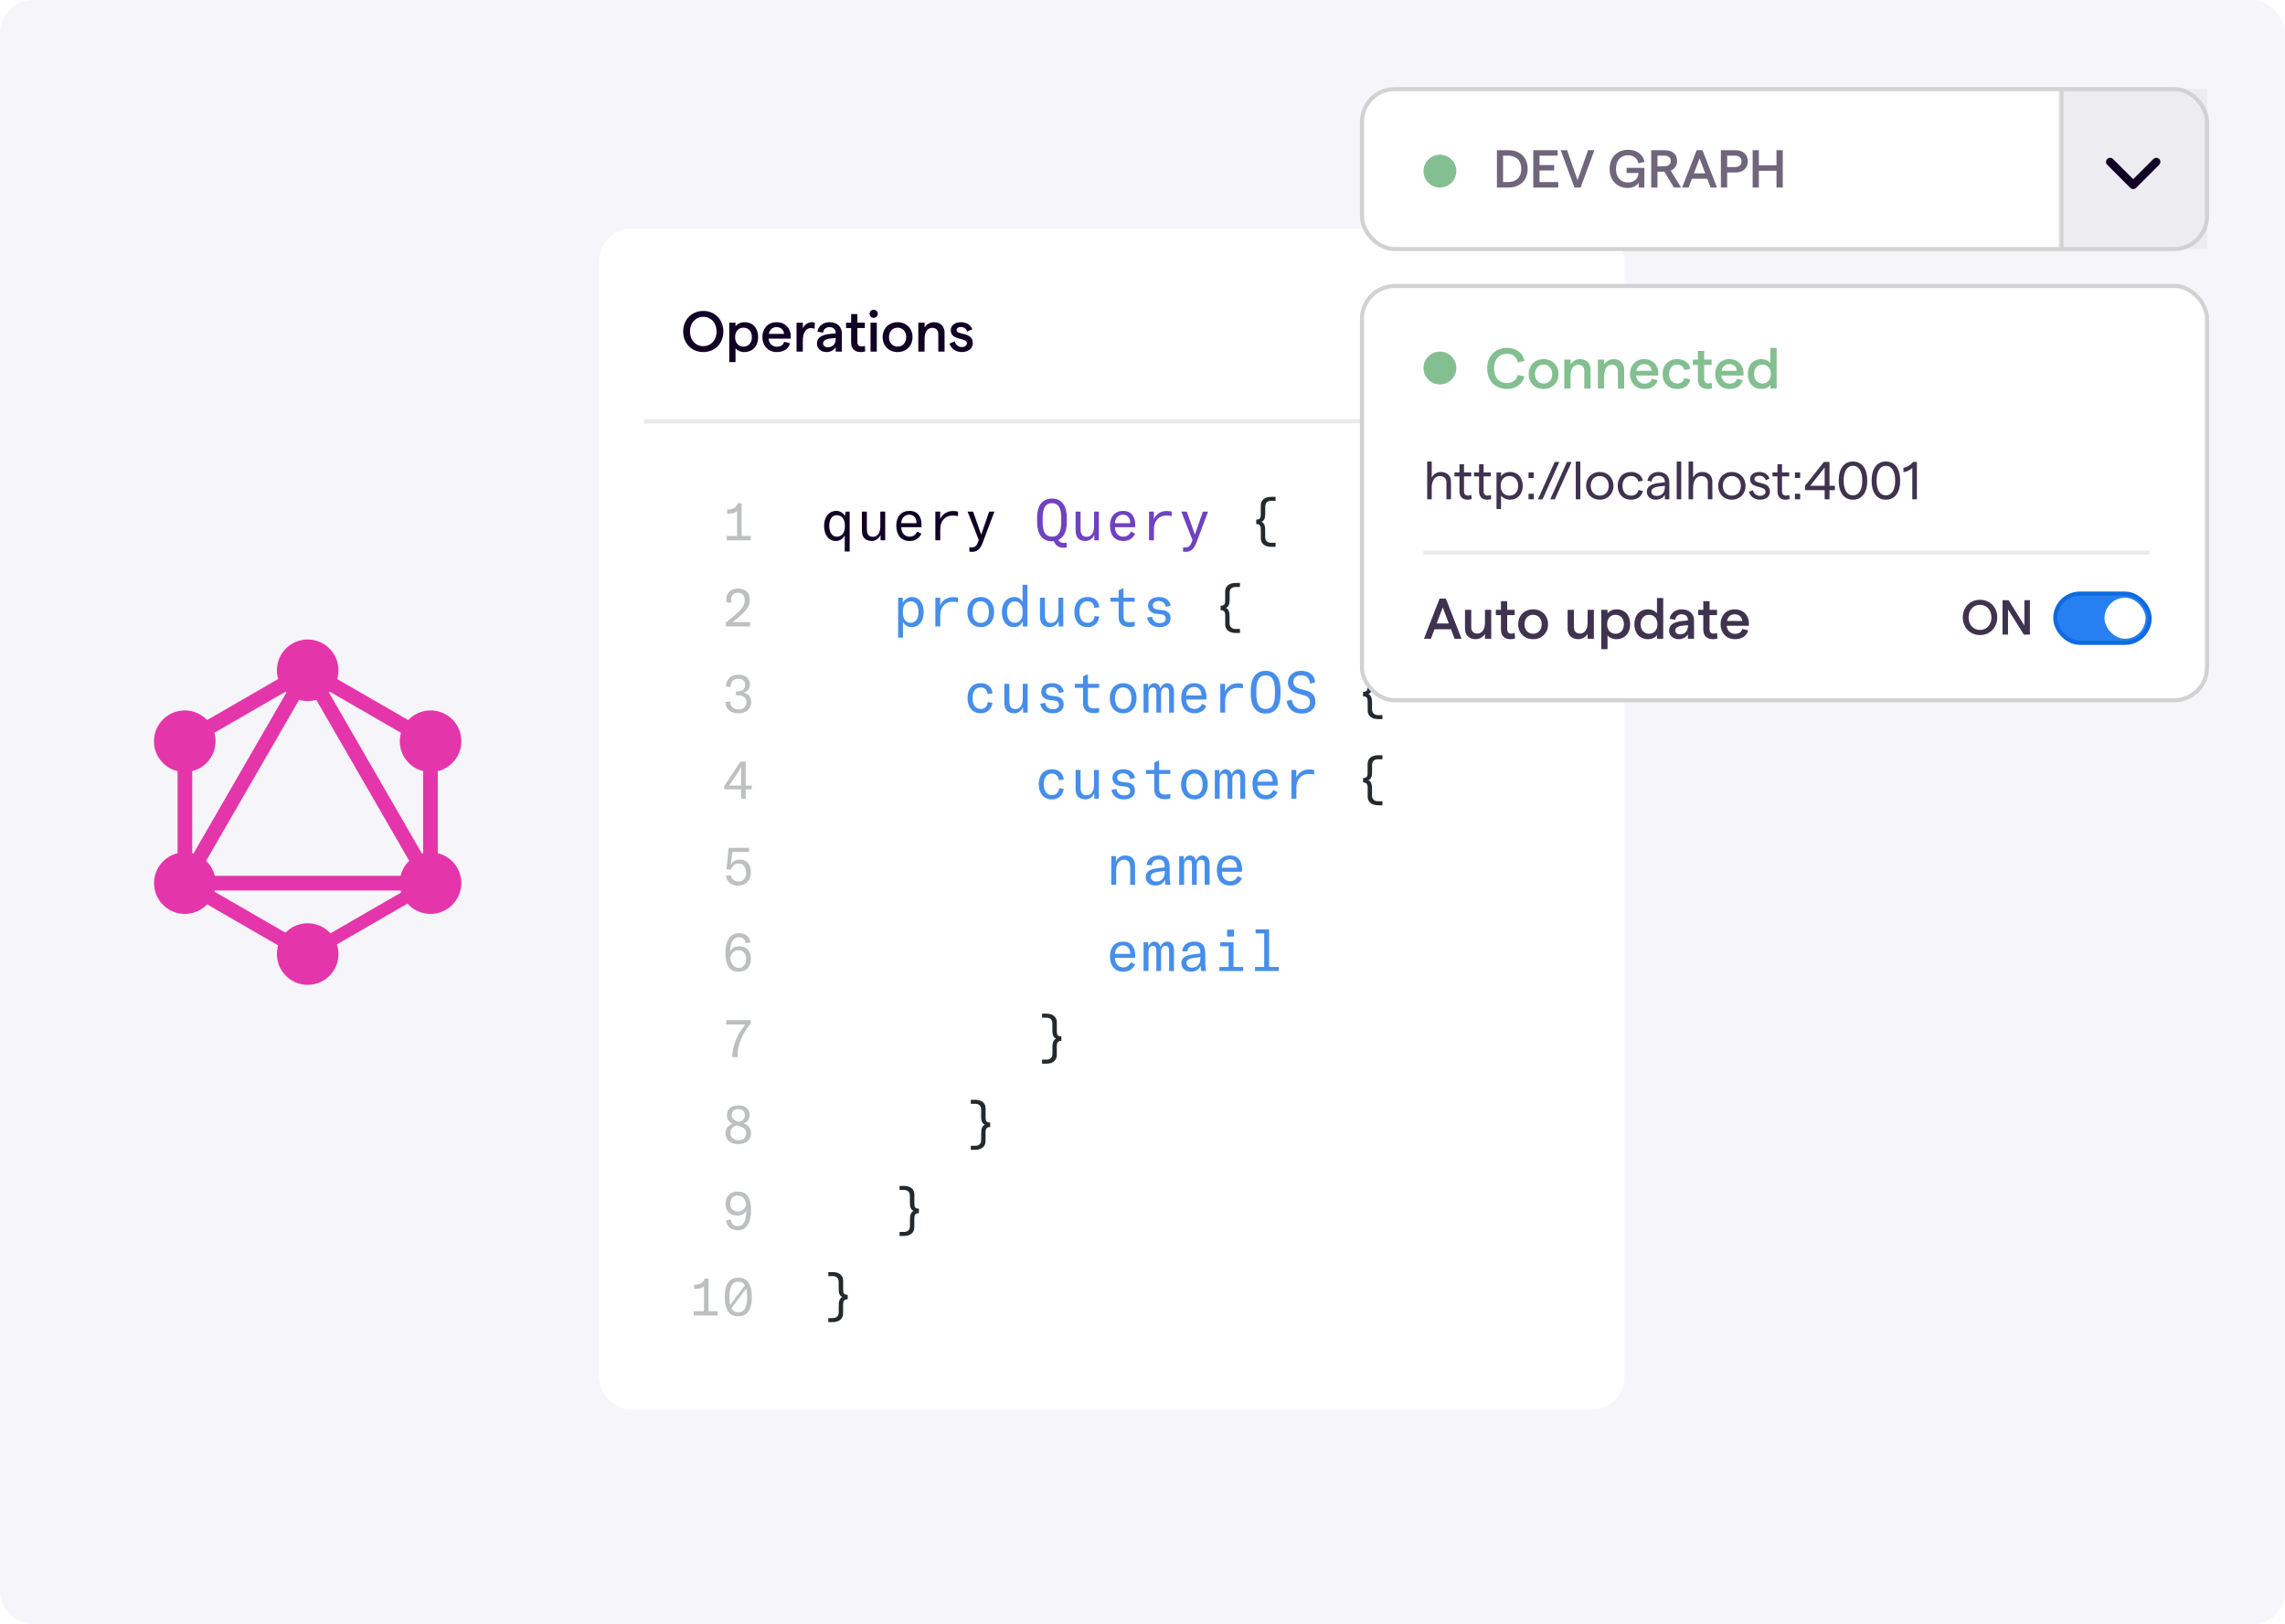 <svg width="557" height="396" viewBox="0 0 557 396" fill="none" xmlns="http://www.w3.org/2000/svg">
<rect width="557" height="396" rx="8" fill="#F6F5F9"/>
<g filter="url(#filter0_dd_638_195)">
<rect x="146" y="54" width="250" height="288" rx="8" fill="white"/>
<rect width="192" height="230" transform="translate(157 104)" fill="white"/>
<path d="M180.774 128.947V120.965H179.851C179.604 121.771 178.98 122.447 177.641 122.447H177.264V123.5H177.706C178.772 123.5 179.357 123.201 179.669 122.824V128.947H177.147V130H182.997V128.947H180.774ZM176.939 151H182.867V149.947H178.512C179.396 149.336 180.033 148.816 180.735 148.166C182.126 146.879 182.763 145.774 182.763 144.5C182.763 142.745 181.71 141.77 179.955 141.77C178.135 141.77 177.043 142.797 177.043 144.396C177.043 144.63 177.069 144.864 177.134 145.124L178.304 145.241C178.239 144.916 178.2 144.643 178.2 144.409C178.2 143.421 178.837 142.784 179.89 142.784C180.93 142.784 181.541 143.408 181.541 144.513C181.541 145.592 181.151 146.346 180.007 147.451C178.85 148.556 177.68 149.492 176.939 150.038V151ZM179.968 172.195C181.892 172.195 183.114 171.077 183.114 169.439C183.114 168.217 182.425 167.385 181.242 167.177C182.178 166.93 182.802 166.137 182.802 165.24C182.802 163.745 181.788 162.77 180.033 162.77C178.187 162.77 176.978 163.862 176.978 165.604L178.07 165.838C178.07 164.525 178.772 163.745 179.968 163.745C181.06 163.745 181.632 164.317 181.632 165.24C181.632 166.124 181.099 166.826 179.929 166.826H179.409V167.788H179.968C181.268 167.788 181.944 168.477 181.944 169.439C181.944 170.57 181.229 171.22 180.007 171.22C178.72 171.22 178.005 170.427 177.953 169.283L176.809 169.426C176.861 171.038 178.031 172.195 179.968 172.195ZM180.657 193H181.762V190.712H183.244V189.802H181.762V183.965H180.501L176.549 189.919V190.712H180.657V193ZM177.693 189.802C177.927 189.555 178.031 189.373 178.304 188.957L179.994 186.422C180.384 185.824 180.514 185.59 180.67 185.174H180.683C180.657 185.837 180.657 186.071 180.657 186.487V189.802H177.693ZM179.916 214.195C181.827 214.195 183.049 212.895 183.049 210.997C183.049 209.047 182.009 207.838 180.293 207.838C179.318 207.838 178.59 208.254 178.161 209.047L178.499 205.979H182.607V204.965H177.615L177.082 210.204L178.2 210.321C178.447 209.372 179.045 208.813 180.007 208.813C181.255 208.813 181.879 209.71 181.879 211.062C181.879 212.388 181.177 213.194 179.981 213.194C178.928 213.194 178.33 212.544 178.148 211.647L176.939 211.79C177.173 213.259 178.317 214.195 179.916 214.195ZM180.254 228.968C179.227 228.968 178.382 229.449 177.966 230.268C178.018 227.967 178.746 226.745 180.176 226.745C181.034 226.745 181.567 227.226 181.775 228.266L182.945 228.006C182.672 226.55 181.684 225.77 180.189 225.77C178.018 225.77 176.822 227.538 176.822 230.684C176.822 233.635 177.914 235.195 180.072 235.195C181.84 235.195 183.049 233.934 183.049 232.049C183.049 230.19 181.957 228.968 180.254 228.968ZM180.085 234.22C178.915 234.22 178.148 233.258 178.005 231.776C178.317 230.58 179.045 229.943 180.033 229.943C181.177 229.943 181.879 230.775 181.879 232.062C181.879 233.375 181.177 234.22 180.085 234.22ZM178.512 256H179.799V255.779C179.799 253.101 180.852 250.267 182.997 247.875V246.965H177.017V248.044H181.671C179.669 250.54 178.512 253.179 178.512 255.87V256ZM181.281 272.138C182.23 271.813 182.737 271.098 182.737 270.071C182.737 268.667 181.658 267.77 179.981 267.77C178.317 267.77 177.199 268.706 177.199 270.097C177.199 271.124 177.628 271.787 178.616 272.255C177.459 272.619 176.861 273.425 176.861 274.66C176.861 276.194 178.109 277.195 180.007 277.195C181.866 277.195 183.075 276.155 183.075 274.582C183.075 273.373 182.542 272.632 181.281 272.138ZM179.942 268.654C180.969 268.654 181.567 269.2 181.567 270.123C181.567 270.942 181.216 271.397 180.215 271.8L179.773 271.67C178.785 271.345 178.369 270.877 178.369 270.097C178.369 269.2 178.967 268.654 179.942 268.654ZM180.007 276.259C178.824 276.259 178.044 275.557 178.044 274.491C178.044 273.568 178.473 273.022 179.604 272.619L180.436 272.879C181.463 273.23 181.905 273.75 181.905 274.582C181.905 275.635 181.203 276.259 180.007 276.259ZM179.812 288.77C178.005 288.77 176.835 290.031 176.835 291.734C176.835 293.632 178.083 294.633 179.734 294.633C180.683 294.633 181.463 294.256 181.918 293.476C181.892 295.738 181.346 297.22 179.89 297.22C178.772 297.22 178.291 296.557 178.109 295.569L176.939 295.829C177.225 297.35 178.226 298.195 179.877 298.195C182.191 298.195 183.088 296.063 183.088 293.307C183.088 290.33 182.035 288.77 179.812 288.77ZM179.851 293.658C178.772 293.658 178.005 292.93 178.005 291.721C178.005 290.538 178.72 289.745 179.799 289.745C181.268 289.745 181.762 290.876 181.892 291.955C181.684 292.93 180.826 293.658 179.851 293.658ZM172.713 317.947V309.965H171.79C171.543 310.771 170.919 311.447 169.58 311.447H169.203V312.5H169.645C170.711 312.5 171.296 312.201 171.608 311.824V317.947H169.086V319H174.936V317.947H172.713ZM179.968 309.77C177.914 309.77 176.679 311.148 176.666 314.489C176.679 317.817 177.914 319.195 179.968 319.195C182.022 319.195 183.257 317.817 183.27 314.489C183.257 311.148 182.022 309.77 179.968 309.77ZM179.968 310.745C180.644 310.745 181.203 310.979 181.58 311.629L178.005 316.4C177.875 315.893 177.81 315.256 177.81 314.489C177.823 311.616 178.681 310.745 179.968 310.745ZM179.968 318.22C179.253 318.22 178.668 317.947 178.291 317.219L181.905 312.422C182.048 312.955 182.126 313.631 182.126 314.489C182.113 317.323 181.255 318.22 179.968 318.22Z" fill="#24292E" fill-opacity="0.3"/>
<path d="M206.174 123L205.936 124.036C205.6 123.392 204.788 122.832 203.906 122.832C202.044 122.832 200.882 124.358 200.882 126.486C200.882 128.67 201.988 130.168 203.738 130.168C204.718 130.168 205.544 129.608 205.922 128.796V132.73H207.112V123H206.174ZM205.95 126.304V126.696C205.95 128.166 205.208 129.118 203.948 129.118C202.87 129.118 202.142 128.082 202.142 126.486C202.142 124.932 202.814 123.882 203.99 123.882C205.166 123.882 205.95 124.82 205.95 126.304ZM214.66 128.67V130H215.78V123H214.59V126.654C214.59 127.676 214.24 129.146 212.77 129.146C212.042 129.146 211.314 128.81 211.314 127.284V123H210.096V127.326C210.096 128.46 210.292 129.118 210.74 129.552C211.23 130.014 211.888 130.168 212.532 130.168C213.568 130.168 214.394 129.37 214.66 128.67ZM224.643 126.276C224.643 124.372 223.817 122.832 221.675 122.832C219.715 122.832 218.483 124.218 218.483 126.36C218.483 128.656 219.561 130.168 221.759 130.168C223.075 130.168 224.027 129.566 224.615 128.404L223.607 127.872C223.257 128.544 222.683 129.118 221.759 129.118C220.457 129.118 219.701 128.124 219.701 126.808H224.615C224.629 126.626 224.643 126.444 224.643 126.276ZM223.411 125.828H219.701C219.701 124.806 220.345 123.756 221.619 123.756C222.879 123.756 223.439 124.708 223.411 125.828ZM229.181 124.82V123H228.005V130H229.195V127.396C229.195 125.114 230.539 123.966 232.219 123.966C232.723 123.966 233.241 124.036 233.521 124.106V123C233.227 122.916 232.765 122.86 232.261 122.86C230.805 122.86 229.657 123.714 229.181 124.82ZM237.205 123H235.861L238.591 129.916L238.409 130.434C238.087 131.358 237.653 131.736 236.799 131.736C236.645 131.736 236.477 131.722 236.295 131.708V132.758C236.519 132.8 236.729 132.814 236.939 132.814C238.115 132.814 238.955 132.226 239.599 130.448L242.399 123H241.125L239.179 128.614L237.205 123Z" fill="#100024"/>
<path d="M309.85 131.596H310.942V130.616H309.85C308.94 130.616 308.408 130.07 308.408 129.216V127.662C308.408 126.738 308.296 125.828 307.512 125.478C308.296 125.184 308.422 124.344 308.422 123.392V121.782C308.422 120.928 308.926 120.382 309.836 120.382H310.942V119.402H309.836C308.282 119.402 307.33 120.242 307.33 121.488V123.532C307.33 124.414 307.288 124.946 306.224 124.946V126.038C307.274 126.038 307.344 126.682 307.344 127.508V129.51C307.344 130.756 308.296 131.596 309.85 131.596ZM301.168 152.596H302.26V151.616H301.168C300.258 151.616 299.726 151.07 299.726 150.216V148.662C299.726 147.738 299.614 146.828 298.83 146.478C299.614 146.184 299.74 145.344 299.74 144.392V142.782C299.74 141.928 300.244 141.382 301.154 141.382H302.26V140.402H301.154C299.6 140.402 298.648 141.242 298.648 142.488V144.532C298.648 145.414 298.606 145.946 297.542 145.946V147.038C298.592 147.038 298.662 147.682 298.662 148.508V150.51C298.662 151.756 299.614 152.596 301.168 152.596ZM335.895 173.596H336.987V172.616H335.895C334.985 172.616 334.453 172.07 334.453 171.216V169.662C334.453 168.738 334.341 167.828 333.557 167.478C334.341 167.184 334.467 166.344 334.467 165.392V163.782C334.467 162.928 334.971 162.382 335.881 162.382H336.987V161.402H335.881C334.327 161.402 333.375 162.242 333.375 163.488V165.532C333.375 166.414 333.333 166.946 332.269 166.946V168.038C333.319 168.038 333.389 168.682 333.389 169.508V171.51C333.389 172.756 334.341 173.596 335.895 173.596ZM335.895 194.596H336.987V193.616H335.895C334.985 193.616 334.453 193.07 334.453 192.216V190.662C334.453 189.738 334.341 188.828 333.557 188.478C334.341 188.184 334.467 187.344 334.467 186.392V184.782C334.467 183.928 334.971 183.382 335.881 183.382H336.987V182.402H335.881C334.327 182.402 333.375 183.242 333.375 184.488V186.532C333.375 187.414 333.333 187.946 332.269 187.946V189.038C333.319 189.038 333.389 189.682 333.389 190.508V192.51C333.389 193.756 334.341 194.596 335.895 194.596ZM255.1 257.596C256.654 257.596 257.606 256.756 257.606 255.51V253.508C257.606 252.682 257.676 252.038 258.726 252.038V250.946C257.662 250.946 257.62 250.414 257.62 249.532V247.488C257.62 246.242 256.668 245.402 255.114 245.402H254.008V246.382H255.114C256.024 246.382 256.528 246.928 256.528 247.782V249.392C256.528 250.344 256.654 251.184 257.438 251.478C256.654 251.828 256.542 252.738 256.542 253.662V255.216C256.542 256.07 256.01 256.616 255.1 256.616H254.008V257.596H255.1ZM237.737 278.596C239.291 278.596 240.243 277.756 240.243 276.51V274.508C240.243 273.682 240.313 273.038 241.363 273.038V271.946C240.299 271.946 240.257 271.414 240.257 270.532V268.488C240.257 267.242 239.305 266.402 237.751 266.402H236.645V267.382H237.751C238.661 267.382 239.165 267.928 239.165 268.782V270.392C239.165 271.344 239.291 272.184 240.075 272.478C239.291 272.828 239.179 273.738 239.179 274.662V276.216C239.179 277.07 238.647 277.616 237.737 277.616H236.645V278.596H237.737ZM220.373 299.596C221.927 299.596 222.879 298.756 222.879 297.51V295.508C222.879 294.682 222.949 294.038 223.999 294.038V292.946C222.935 292.946 222.893 292.414 222.893 291.532V289.488C222.893 288.242 221.941 287.402 220.387 287.402H219.281V288.382H220.387C221.297 288.382 221.801 288.928 221.801 289.782V291.392C221.801 292.344 221.927 293.184 222.711 293.478C221.927 293.828 221.815 294.738 221.815 295.662V297.216C221.815 298.07 221.283 298.616 220.373 298.616H219.281V299.596H220.373ZM203.01 320.596C204.564 320.596 205.516 319.756 205.516 318.51V316.508C205.516 315.682 205.586 315.038 206.636 315.038V313.946C205.572 313.946 205.53 313.414 205.53 312.532V310.488C205.53 309.242 204.578 308.402 203.024 308.402H201.918V309.382H203.024C203.934 309.382 204.438 309.928 204.438 310.782V312.392C204.438 313.344 204.564 314.184 205.348 314.478C204.564 314.828 204.452 315.738 204.452 316.662V318.216C204.452 319.07 203.92 319.616 203.01 319.616H201.918V320.596H203.01Z" fill="#24292E"/>
<path d="M260.056 125.478V124.582C260.056 121.628 258.852 119.822 256.43 119.822C254.008 119.822 252.804 121.628 252.804 124.582V125.478C252.804 128.432 254.008 130.238 256.43 130.238C256.584 130.238 256.738 130.224 256.878 130.21C257.256 131.19 258.082 131.82 259.132 131.82C259.468 131.82 259.706 131.778 260.014 131.736V130.546C259.804 130.602 259.622 130.644 259.37 130.644C258.964 130.644 258.432 130.602 257.928 129.958C259.342 129.328 260.056 127.746 260.056 125.478ZM258.698 125.478C258.698 127.97 257.984 129.118 256.43 129.118C254.876 129.118 254.162 127.97 254.162 125.478V124.582C254.162 122.09 254.876 120.942 256.43 120.942C257.984 120.942 258.698 122.09 258.698 124.582V125.478ZM266.749 128.67V130H267.869V123H266.679V126.654C266.679 127.676 266.329 129.146 264.859 129.146C264.131 129.146 263.403 128.81 263.403 127.284V123H262.185V127.326C262.185 128.46 262.381 129.118 262.829 129.552C263.319 130.014 263.977 130.168 264.621 130.168C265.657 130.168 266.483 129.37 266.749 128.67ZM276.733 126.276C276.733 124.372 275.907 122.832 273.765 122.832C271.805 122.832 270.573 124.218 270.573 126.36C270.573 128.656 271.651 130.168 273.849 130.168C275.165 130.168 276.117 129.566 276.705 128.404L275.697 127.872C275.347 128.544 274.773 129.118 273.849 129.118C272.547 129.118 271.791 128.124 271.791 126.808H276.705C276.719 126.626 276.733 126.444 276.733 126.276ZM275.501 125.828H271.791C271.791 124.806 272.435 123.756 273.709 123.756C274.969 123.756 275.529 124.708 275.501 125.828ZM281.271 124.82V123H280.095V130H281.285V127.396C281.285 125.114 282.629 123.966 284.309 123.966C284.813 123.966 285.331 124.036 285.611 124.106V123C285.317 122.916 284.855 122.86 284.351 122.86C282.895 122.86 281.747 123.714 281.271 124.82ZM289.294 123H287.95L290.68 129.916L290.498 130.434C290.176 131.358 289.742 131.736 288.888 131.736C288.734 131.736 288.566 131.722 288.384 131.708V132.758C288.608 132.8 288.818 132.814 289.028 132.814C290.204 132.814 291.044 132.226 291.688 130.448L294.488 123H293.214L291.268 128.614L289.294 123Z" fill="#6F42C1"/>
<path d="M220.051 144H218.931V153.73H220.121V149.894C220.443 150.636 221.311 151.168 222.179 151.168C224.041 151.168 225.161 149.67 225.161 147.486C225.161 145.358 224.083 143.832 222.249 143.832C221.255 143.832 220.415 144.532 220.051 145.302V144ZM220.093 147.654V147.318C220.093 145.82 220.849 144.882 222.025 144.882C223.257 144.882 223.901 145.932 223.901 147.486C223.901 149.082 223.201 150.118 221.983 150.118C220.807 150.118 220.093 149.138 220.093 147.654ZM229.181 145.82V144H228.005V151H229.195V148.396C229.195 146.114 230.539 144.966 232.219 144.966C232.723 144.966 233.241 145.036 233.521 145.106V144C233.227 143.916 232.765 143.86 232.261 143.86C230.805 143.86 229.657 144.714 229.181 145.82ZM239.067 151.168C241.027 151.168 242.329 149.726 242.329 147.5C242.329 145.274 241.027 143.832 239.067 143.832C237.107 143.832 235.805 145.274 235.805 147.5C235.805 149.698 237.107 151.168 239.067 151.168ZM239.067 150.132C237.807 150.132 237.065 149.152 237.065 147.5C237.065 145.848 237.807 144.868 239.067 144.868C240.327 144.868 241.069 145.862 241.069 147.5C241.069 149.152 240.327 150.132 239.067 150.132ZM249.26 140.85V145.036C248.91 144.35 248.238 143.832 247.286 143.832C245.438 143.832 244.22 145.288 244.22 147.486C244.22 149.712 245.354 151.168 247.104 151.168C248.252 151.168 248.91 150.608 249.33 149.698V151H250.45V140.85H249.26ZM249.288 147.332V147.654C249.288 149.166 248.546 150.118 247.356 150.118C246.194 150.118 245.48 149.11 245.48 147.486C245.48 145.848 246.194 144.882 247.398 144.882C248.56 144.882 249.288 145.834 249.288 147.332ZM258.068 149.67V151H259.188V144H257.998V147.654C257.998 148.676 257.648 150.146 256.178 150.146C255.45 150.146 254.722 149.81 254.722 148.284V144H253.504V148.326C253.504 149.46 253.7 150.118 254.148 150.552C254.638 151.014 255.296 151.168 255.94 151.168C256.976 151.168 257.802 150.37 258.068 149.67ZM265.111 151.168C266.847 151.168 267.757 150.048 267.981 148.62L266.847 148.438C266.679 149.502 266.133 150.118 265.111 150.118C263.781 150.118 263.123 149.04 263.123 147.444C263.123 145.904 263.781 144.868 265.069 144.868C266.063 144.868 266.651 145.442 266.777 146.478L267.995 146.338C267.827 144.728 266.707 143.832 265.153 143.832C262.955 143.832 261.891 145.372 261.891 147.458C261.891 149.558 262.983 151.168 265.111 151.168ZM270.685 144.966H272.687V148.76C272.687 150.146 273.485 151.126 275.235 151.126C275.851 151.126 276.243 151.028 276.607 150.944V149.852C276.173 149.936 275.683 149.978 275.221 149.978C274.325 149.978 273.877 149.53 273.877 148.592V144.966H276.607V144H273.877V141.662L272.687 142.166V144H270.685V144.966ZM282.643 151.168C284.351 151.168 285.331 150.356 285.331 149.026C285.331 147.92 284.785 147.192 283.399 147.038L282.279 146.912C281.411 146.814 281.019 146.45 281.019 145.848C281.019 145.176 281.565 144.798 282.489 144.798C283.441 144.798 284.015 145.386 284.169 146.226L285.345 145.96C285.191 144.672 284.113 143.832 282.517 143.832C280.865 143.832 279.857 144.63 279.857 145.904C279.857 146.982 280.515 147.766 281.901 147.92L283.035 148.046C283.791 148.13 284.155 148.438 284.155 149.138C284.155 149.796 283.637 150.188 282.699 150.188C281.663 150.188 281.005 149.656 280.823 148.634L279.619 148.844C279.871 150.342 280.977 151.168 282.643 151.168Z" fill="#468EEA"/>
<path d="M239.067 172.168C240.803 172.168 241.713 171.048 241.937 169.62L240.803 169.438C240.635 170.502 240.089 171.118 239.067 171.118C237.737 171.118 237.079 170.04 237.079 168.444C237.079 166.904 237.737 165.868 239.025 165.868C240.019 165.868 240.607 166.442 240.733 167.478L241.951 167.338C241.783 165.728 240.663 164.832 239.109 164.832C236.911 164.832 235.847 166.372 235.847 168.458C235.847 170.558 236.939 172.168 239.067 172.168ZM249.386 170.67V172H250.506V165H249.316V168.654C249.316 169.676 248.966 171.146 247.496 171.146C246.768 171.146 246.04 170.81 246.04 169.284V165H244.822V169.326C244.822 170.46 245.018 171.118 245.466 171.552C245.956 172.014 246.614 172.168 247.258 172.168C248.294 172.168 249.12 171.37 249.386 170.67ZM256.598 172.168C258.306 172.168 259.286 171.356 259.286 170.026C259.286 168.92 258.74 168.192 257.354 168.038L256.234 167.912C255.366 167.814 254.974 167.45 254.974 166.848C254.974 166.176 255.52 165.798 256.444 165.798C257.396 165.798 257.97 166.386 258.124 167.226L259.3 166.96C259.146 165.672 258.068 164.832 256.472 164.832C254.82 164.832 253.812 165.63 253.812 166.904C253.812 167.982 254.47 168.766 255.856 168.92L256.99 169.046C257.746 169.13 258.11 169.438 258.11 170.138C258.11 170.796 257.592 171.188 256.654 171.188C255.618 171.188 254.96 170.656 254.778 169.634L253.574 169.844C253.826 171.342 254.932 172.168 256.598 172.168ZM262.003 165.966H264.005V169.76C264.005 171.146 264.803 172.126 266.553 172.126C267.169 172.126 267.561 172.028 267.925 171.944V170.852C267.491 170.936 267.001 170.978 266.539 170.978C265.643 170.978 265.195 170.53 265.195 169.592V165.966H267.925V165H265.195V162.662L264.005 163.166V165H262.003V165.966ZM273.793 172.168C275.753 172.168 277.055 170.726 277.055 168.5C277.055 166.274 275.753 164.832 273.793 164.832C271.833 164.832 270.531 166.274 270.531 168.5C270.531 170.698 271.833 172.168 273.793 172.168ZM273.793 171.132C272.533 171.132 271.791 170.152 271.791 168.5C271.791 166.848 272.533 165.868 273.793 165.868C275.053 165.868 275.795 166.862 275.795 168.5C275.795 170.152 275.053 171.132 273.793 171.132ZM279.885 166.078V165H278.765V172H279.955V167.366C279.955 166.526 280.235 165.882 281.047 165.882C281.495 165.882 281.873 166.162 281.873 167.016V172H283.035V167.366C283.035 166.484 283.329 165.882 284.155 165.882C284.561 165.882 284.981 166.12 284.981 167.016V172H286.171V166.918C286.171 165.434 285.387 164.832 284.519 164.832C283.833 164.832 283.203 165.294 282.867 166.106C282.629 165.294 282.097 164.832 281.411 164.832C280.711 164.832 280.165 165.322 279.885 166.078ZM294.096 168.276C294.096 166.372 293.27 164.832 291.128 164.832C289.168 164.832 287.936 166.218 287.936 168.36C287.936 170.656 289.014 172.168 291.212 172.168C292.528 172.168 293.48 171.566 294.068 170.404L293.06 169.872C292.71 170.544 292.136 171.118 291.212 171.118C289.91 171.118 289.154 170.124 289.154 168.808H294.068C294.082 168.626 294.096 168.444 294.096 168.276ZM292.864 167.828H289.154C289.154 166.806 289.798 165.756 291.072 165.756C292.332 165.756 292.892 166.708 292.864 167.828ZM298.634 166.82V165H297.458V172H298.648V169.396C298.648 167.114 299.992 165.966 301.672 165.966C302.176 165.966 302.694 166.036 302.974 166.106V165C302.68 164.916 302.218 164.86 301.714 164.86C300.258 164.86 299.11 165.714 298.634 166.82ZM308.52 172.238C310.942 172.238 312.146 170.432 312.146 167.478V166.582C312.146 163.628 310.942 161.822 308.52 161.822C306.098 161.822 304.894 163.628 304.894 166.582V167.478C304.894 170.432 306.098 172.238 308.52 172.238ZM308.52 171.118C306.966 171.118 306.252 169.97 306.252 167.478V166.582C306.252 164.09 306.966 162.942 308.52 162.942C310.074 162.942 310.788 164.09 310.788 166.582V167.478C310.788 169.97 310.074 171.118 308.52 171.118ZM317.313 172.238C319.679 172.238 320.659 170.782 320.659 169.382C320.659 167.464 319.399 166.876 318.069 166.526L316.795 166.19C315.955 165.952 315.269 165.392 315.269 164.51C315.269 163.768 315.689 162.914 317.145 162.914C318.209 162.914 319.217 163.404 319.343 164.972L320.589 164.608C320.393 162.578 318.923 161.822 317.103 161.822C315.171 161.822 313.939 163.152 313.939 164.622C313.939 166.162 314.989 167.002 316.389 167.38L317.719 167.73C318.503 167.94 319.329 168.248 319.329 169.564C319.329 170.824 318.237 171.146 317.299 171.146C315.787 171.146 315.115 170.082 314.891 168.892L313.631 169.144C313.869 170.782 314.919 172.238 317.313 172.238ZM256.43 193.168C258.166 193.168 259.076 192.048 259.3 190.62L258.166 190.438C257.998 191.502 257.452 192.118 256.43 192.118C255.1 192.118 254.442 191.04 254.442 189.444C254.442 187.904 255.1 186.868 256.388 186.868C257.382 186.868 257.97 187.442 258.096 188.478L259.314 188.338C259.146 186.728 258.026 185.832 256.472 185.832C254.274 185.832 253.21 187.372 253.21 189.458C253.21 191.558 254.302 193.168 256.43 193.168ZM266.749 191.67V193H267.869V186H266.679V189.654C266.679 190.676 266.329 192.146 264.859 192.146C264.131 192.146 263.403 191.81 263.403 190.284V186H262.185V190.326C262.185 191.46 262.381 192.118 262.829 192.552C263.319 193.014 263.977 193.168 264.621 193.168C265.657 193.168 266.483 192.37 266.749 191.67ZM273.961 193.168C275.669 193.168 276.649 192.356 276.649 191.026C276.649 189.92 276.103 189.192 274.717 189.038L273.597 188.912C272.729 188.814 272.337 188.45 272.337 187.848C272.337 187.176 272.883 186.798 273.807 186.798C274.759 186.798 275.333 187.386 275.487 188.226L276.663 187.96C276.509 186.672 275.431 185.832 273.835 185.832C272.183 185.832 271.175 186.63 271.175 187.904C271.175 188.982 271.833 189.766 273.219 189.92L274.353 190.046C275.109 190.13 275.473 190.438 275.473 191.138C275.473 191.796 274.955 192.188 274.017 192.188C272.981 192.188 272.323 191.656 272.141 190.634L270.937 190.844C271.189 192.342 272.295 193.168 273.961 193.168ZM279.367 186.966H281.369V190.76C281.369 192.146 282.167 193.126 283.917 193.126C284.533 193.126 284.925 193.028 285.289 192.944V191.852C284.855 191.936 284.365 191.978 283.903 191.978C283.007 191.978 282.559 191.53 282.559 190.592V186.966H285.289V186H282.559V183.662L281.369 184.166V186H279.367V186.966ZM291.156 193.168C293.116 193.168 294.418 191.726 294.418 189.5C294.418 187.274 293.116 185.832 291.156 185.832C289.196 185.832 287.894 187.274 287.894 189.5C287.894 191.698 289.196 193.168 291.156 193.168ZM291.156 192.132C289.896 192.132 289.154 191.152 289.154 189.5C289.154 187.848 289.896 186.868 291.156 186.868C292.416 186.868 293.158 187.862 293.158 189.5C293.158 191.152 292.416 192.132 291.156 192.132ZM297.248 187.078V186H296.128V193H297.318V188.366C297.318 187.526 297.598 186.882 298.41 186.882C298.858 186.882 299.236 187.162 299.236 188.016V193H300.398V188.366C300.398 187.484 300.692 186.882 301.518 186.882C301.924 186.882 302.344 187.12 302.344 188.016V193H303.534V187.918C303.534 186.434 302.75 185.832 301.882 185.832C301.196 185.832 300.566 186.294 300.23 187.106C299.992 186.294 299.46 185.832 298.774 185.832C298.074 185.832 297.528 186.322 297.248 187.078ZM311.46 189.276C311.46 187.372 310.634 185.832 308.492 185.832C306.532 185.832 305.3 187.218 305.3 189.36C305.3 191.656 306.378 193.168 308.576 193.168C309.892 193.168 310.844 192.566 311.432 191.404L310.424 190.872C310.074 191.544 309.5 192.118 308.576 192.118C307.274 192.118 306.518 191.124 306.518 189.808H311.432C311.446 189.626 311.46 189.444 311.46 189.276ZM310.228 188.828H306.518C306.518 187.806 307.162 186.756 308.436 186.756C309.696 186.756 310.256 187.708 310.228 188.828ZM315.997 187.82V186H314.821V193H316.011V190.396C316.011 188.114 317.355 186.966 319.035 186.966C319.539 186.966 320.057 187.036 320.337 187.106V186C320.043 185.916 319.581 185.86 319.077 185.86C317.621 185.86 316.473 186.714 315.997 187.82ZM272.015 208.386V207H270.895V214H272.085V210.346C272.085 209.352 272.463 207.882 274.045 207.882C274.745 207.882 275.501 208.218 275.501 209.744V214H276.691V209.674C276.691 208.54 276.481 207.868 276.019 207.434C275.543 206.986 274.899 206.832 274.325 206.832C273.149 206.832 272.379 207.504 272.015 208.386ZM285.121 211.634V209.744C285.121 207.728 284.309 206.832 282.503 206.832C280.725 206.832 279.633 207.7 279.507 209.198H280.781C280.837 208.316 281.425 207.812 282.419 207.812C283.455 207.812 283.917 208.358 283.917 209.604V209.73L282.643 209.884C281.481 210.024 280.725 210.206 280.263 210.458C279.619 210.822 279.283 211.382 279.283 212.11C279.283 213.314 280.249 214.168 281.635 214.168C282.783 214.168 283.539 213.706 284.001 212.726C284.015 213.146 284.057 213.608 284.113 214H285.359C285.191 213.482 285.121 212.754 285.121 211.634ZM283.931 210.598V210.948C283.931 212.32 283.119 213.188 281.859 213.188C281.033 213.188 280.543 212.754 280.543 212.04C280.543 211.34 281.047 210.99 282.265 210.822L283.931 210.598ZM288.566 208.078V207H287.446V214H288.636V209.366C288.636 208.526 288.916 207.882 289.728 207.882C290.176 207.882 290.554 208.162 290.554 209.016V214H291.716V209.366C291.716 208.484 292.01 207.882 292.836 207.882C293.242 207.882 293.662 208.12 293.662 209.016V214H294.852V208.918C294.852 207.434 294.068 206.832 293.2 206.832C292.514 206.832 291.884 207.294 291.548 208.106C291.31 207.294 290.778 206.832 290.092 206.832C289.392 206.832 288.846 207.322 288.566 208.078ZM302.778 210.276C302.778 208.372 301.952 206.832 299.81 206.832C297.85 206.832 296.618 208.218 296.618 210.36C296.618 212.656 297.696 214.168 299.894 214.168C301.21 214.168 302.162 213.566 302.75 212.404L301.742 211.872C301.392 212.544 300.818 213.118 299.894 213.118C298.592 213.118 297.836 212.124 297.836 210.808H302.75C302.764 210.626 302.778 210.444 302.778 210.276ZM301.546 209.828H297.836C297.836 208.806 298.48 207.756 299.754 207.756C301.014 207.756 301.574 208.708 301.546 209.828ZM276.733 231.276C276.733 229.372 275.907 227.832 273.765 227.832C271.805 227.832 270.573 229.218 270.573 231.36C270.573 233.656 271.651 235.168 273.849 235.168C275.165 235.168 276.117 234.566 276.705 233.404L275.697 232.872C275.347 233.544 274.773 234.118 273.849 234.118C272.547 234.118 271.791 233.124 271.791 231.808H276.705C276.719 231.626 276.733 231.444 276.733 231.276ZM275.501 230.828H271.791C271.791 229.806 272.435 228.756 273.709 228.756C274.969 228.756 275.529 229.708 275.501 230.828ZM279.885 229.078V228H278.765V235H279.955V230.366C279.955 229.526 280.235 228.882 281.047 228.882C281.495 228.882 281.873 229.162 281.873 230.016V235H283.035V230.366C283.035 229.484 283.329 228.882 284.155 228.882C284.561 228.882 284.981 229.12 284.981 230.016V235H286.171V229.918C286.171 228.434 285.387 227.832 284.519 227.832C283.833 227.832 283.203 228.294 282.867 229.106C282.629 228.294 282.097 227.832 281.411 227.832C280.711 227.832 280.165 228.322 279.885 229.078ZM293.802 232.634V230.744C293.802 228.728 292.99 227.832 291.184 227.832C289.406 227.832 288.314 228.7 288.188 230.198H289.462C289.518 229.316 290.106 228.812 291.1 228.812C292.136 228.812 292.598 229.358 292.598 230.604V230.73L291.324 230.884C290.162 231.024 289.406 231.206 288.944 231.458C288.3 231.822 287.964 232.382 287.964 233.11C287.964 234.314 288.93 235.168 290.316 235.168C291.464 235.168 292.22 234.706 292.682 233.726C292.696 234.146 292.738 234.608 292.794 235H294.04C293.872 234.482 293.802 233.754 293.802 232.634ZM292.612 231.598V231.948C292.612 233.32 291.8 234.188 290.54 234.188C289.714 234.188 289.224 233.754 289.224 233.04C289.224 232.34 289.728 231.99 290.946 231.822L292.612 231.598ZM300.804 224.92H299.124V226.6H300.804V224.92ZM297.248 235H303.044V234.02H300.678V228H297.458V228.98H299.488V234.02H297.248V235ZM305.93 235H311.726V234.02H309.36V224.85H306.07V225.83H308.17V234.02H305.93V235Z" fill="#468EEA"/>
<path d="M171.432 84.112C174.26 84.112 176.332 81.998 176.332 79.1C176.332 76.202 174.26 74.088 171.432 74.088C168.604 74.088 166.532 76.202 166.532 79.1C166.532 81.998 168.604 84.112 171.432 84.112ZM171.432 82.67C169.542 82.67 168.184 81.172 168.184 79.1C168.184 77.028 169.542 75.516 171.432 75.516C173.322 75.516 174.68 77.028 174.68 79.1C174.68 81.172 173.322 82.67 171.432 82.67ZM177.765 86.548H179.291V83.188C179.725 83.748 180.551 84.112 181.405 84.112C183.519 84.112 184.807 82.6 184.807 80.472C184.807 78.344 183.575 76.832 181.489 76.832C180.509 76.832 179.683 77.266 179.291 77.84V76.944H177.765V86.548ZM181.237 82.782C180.005 82.782 179.193 81.858 179.193 80.472C179.193 79.072 180.005 78.162 181.237 78.162C182.469 78.162 183.281 79.072 183.281 80.472C183.281 81.858 182.469 82.782 181.237 82.782ZM192.752 80.206C192.752 78.484 191.548 76.832 189.28 76.832C187.04 76.832 185.836 78.568 185.836 80.472C185.836 82.376 187.11 84.112 189.35 84.112C191.002 84.112 192.206 83.328 192.584 81.97L191.142 81.606C190.96 82.376 190.302 82.81 189.378 82.81C188.258 82.81 187.474 82.054 187.334 80.836H192.724C192.738 80.71 192.752 80.416 192.752 80.206ZM187.404 79.674C187.628 78.624 188.314 78.036 189.28 78.036C190.4 78.036 191.03 78.722 191.128 79.674H187.404ZM198.553 78.428L198.637 76.958C198.427 76.874 198.119 76.832 197.853 76.832C196.999 76.832 196.075 77.448 195.697 78.288V76.944H194.171V84H195.697V81.368C195.697 79.184 196.607 78.26 197.643 78.26C197.965 78.26 198.301 78.316 198.553 78.428ZM202.191 76.832C200.693 76.832 199.489 77.742 199.265 79.128L200.637 79.38C200.735 78.54 201.337 78.036 202.191 78.036C203.115 78.036 203.717 78.568 203.717 79.436V79.534L202.387 79.674C200.217 79.898 199.139 80.64 199.139 82.026C199.139 83.23 200.105 84.112 201.505 84.112C202.443 84.112 203.311 83.636 203.717 82.922V84H205.215V79.604C205.215 77.84 203.983 76.832 202.191 76.832ZM201.813 82.936C201.099 82.936 200.637 82.544 200.637 81.984C200.637 81.368 201.225 80.948 202.373 80.822L203.717 80.668V80.962C203.703 82.11 203.003 82.936 201.813 82.936ZM210.918 83.944L210.82 82.586C210.554 82.712 210.232 82.754 209.966 82.754C209.392 82.754 209 82.39 209 81.69V78.246H210.82V76.944H209V74.844H207.474V76.944H206.242V78.246H207.474V81.774C207.474 83.384 208.468 84.112 209.798 84.112C210.19 84.112 210.582 84.056 210.918 83.944ZM212.961 75.768C213.535 75.768 213.969 75.334 213.969 74.788C213.969 74.228 213.535 73.794 212.961 73.794C212.401 73.794 211.981 74.228 211.981 74.788C211.981 75.334 212.401 75.768 212.961 75.768ZM212.205 84H213.731V76.944H212.205V84ZM218.803 84.112C220.917 84.112 222.443 82.586 222.443 80.472C222.443 78.358 220.917 76.832 218.803 76.832C216.675 76.832 215.163 78.358 215.163 80.472C215.163 82.586 216.675 84.112 218.803 84.112ZM218.803 82.782C217.543 82.782 216.703 81.83 216.703 80.472C216.703 79.114 217.543 78.162 218.803 78.162C220.049 78.162 220.903 79.114 220.903 80.472C220.903 81.83 220.049 82.782 218.803 82.782ZM223.853 84H225.379V80.906C225.379 79.212 226.093 78.204 227.283 78.204C228.179 78.204 228.725 78.82 228.725 79.702V84H230.251V79.352C230.251 77.826 229.201 76.832 227.703 76.832C226.667 76.832 225.855 77.364 225.379 78.12V76.944H223.853V84ZM234.478 84.112C236.074 84.112 237.138 83.174 237.138 81.956C237.138 79.058 233.176 80.094 233.176 78.736C233.176 78.274 233.596 78.008 234.268 78.008C234.912 78.008 235.57 78.4 235.752 79.1L237.012 78.568C236.704 77.532 235.584 76.832 234.254 76.832C232.728 76.832 231.762 77.658 231.762 78.764C231.762 81.438 235.696 80.444 235.696 81.97C235.696 82.474 235.206 82.894 234.478 82.894C233.498 82.894 232.952 82.264 232.714 81.508L231.454 82.04C231.776 83.048 232.756 84.112 234.478 84.112Z" fill="#100024"/>
<path opacity="0.4" d="M157 101L334 101" stroke="#CACACA"/>
</g>
<g filter="url(#filter1_dd_638_195)">
<rect x="332" y="20" width="206" height="39" rx="8" fill="white"/>
<path opacity="0.6" d="M364.897 44H367.757C370.292 44 372.385 42.453 372.385 39.45C372.385 36.447 370.292 34.9 367.757 34.9H364.897V44ZM366.392 42.661V36.226H367.653C369.291 36.226 370.825 37.123 370.825 39.45C370.825 41.777 369.291 42.661 367.653 42.661H366.392ZM373.758 44H379.842V42.661H375.279V39.84H378.841V38.514H375.279V36.226H379.699V34.9H373.758V44ZM383.797 44H385.292L388.659 34.9H387.112L384.538 42.206L382.003 34.9H380.443L383.797 44ZM396.793 44.104C397.976 44.104 399.042 43.584 399.458 42.778V44H400.836V39.203H396.507V40.464H399.419C399.341 41.829 398.353 42.765 396.845 42.765C395.142 42.765 393.92 41.582 393.92 39.45C393.92 37.318 395.142 36.122 396.858 36.122C398.184 36.122 399.133 36.876 399.367 38.072L400.875 37.76C400.524 35.927 398.99 34.796 396.871 34.796C394.544 34.796 392.373 36.343 392.373 39.45C392.373 42.557 394.505 44.104 396.793 44.104ZM409.781 44L407.285 39.879C408.247 39.463 408.819 38.579 408.819 37.513C408.819 35.927 407.675 34.9 405.92 34.9H402.501L402.514 44H404.035V40.139H405.725L408.026 44H409.781ZM404.035 36.226H405.699C406.7 36.226 407.272 36.707 407.272 37.513C407.272 38.332 406.7 38.8 405.699 38.8H404.035V36.226ZM416.977 44H418.55L415.001 34.9H413.584L410.048 44H411.621L412.427 41.855H416.171L416.977 44ZM412.921 40.542L414.299 36.902L415.677 40.542H412.921ZM419.487 44H421.021V40.334H423.075C424.882 40.334 426.052 39.268 426.052 37.617C426.052 35.966 424.882 34.9 423.075 34.9H419.487V44ZM421.021 39.008V36.226H422.971C423.933 36.226 424.505 36.746 424.505 37.617C424.505 38.488 423.933 39.008 422.971 39.008H421.021ZM433.042 34.9V38.579H428.752V34.9H427.231V44H428.752V39.918H433.042V44H434.576V34.9H433.042Z" fill="#100024"/>
<circle cx="351" cy="40" r="4" fill="#83BF90"/>
<mask id="path-10-inside-1_638_195" fill="white">
<path d="M502 20H538V59H502V20Z"/>
</mask>
<path d="M502 20H538V59H502V20Z" fill="#EDECF1"/>
<path d="M503 59V20H501V59H503Z" fill="#D2D2D2" mask="url(#path-10-inside-1_638_195)"/>
<g clip-path="url(#clip0_638_195)">
<path d="M525.625 37.75L520 43.375L514.375 37.75" stroke="#100024" stroke-width="2" stroke-linecap="round" stroke-linejoin="round"/>
</g>
<rect x="332" y="20" width="206" height="39" rx="8" stroke="#D2D2D2"/>
</g>
<g filter="url(#filter2_dd_638_195)">
<rect x="332" y="68" width="206" height="101" rx="8" fill="white"/>
<path d="M367.348 93.112C369.546 93.112 371.114 91.936 371.59 90.046L369.952 89.696C369.644 90.928 368.72 91.67 367.348 91.67C365.542 91.67 364.198 90.424 364.198 88.1C364.198 85.776 365.556 84.516 367.348 84.516C368.706 84.516 369.7 85.314 369.98 86.63L371.604 86.28C371.254 84.334 369.616 83.088 367.348 83.088C364.842 83.088 362.532 84.754 362.532 88.1C362.532 91.446 364.814 93.112 367.348 93.112ZM376.275 93.112C378.389 93.112 379.915 91.586 379.915 89.472C379.915 87.358 378.389 85.832 376.275 85.832C374.147 85.832 372.635 87.358 372.635 89.472C372.635 91.586 374.147 93.112 376.275 93.112ZM376.275 91.782C375.015 91.782 374.175 90.83 374.175 89.472C374.175 88.114 375.015 87.162 376.275 87.162C377.521 87.162 378.375 88.114 378.375 89.472C378.375 90.83 377.521 91.782 376.275 91.782ZM381.326 93H382.852V89.906C382.852 88.212 383.566 87.204 384.756 87.204C385.652 87.204 386.198 87.82 386.198 88.702V93H387.724V88.352C387.724 86.826 386.674 85.832 385.176 85.832C384.14 85.832 383.328 86.364 382.852 87.12V85.944H381.326V93ZM389.515 93H391.041V89.906C391.041 88.212 391.755 87.204 392.945 87.204C393.841 87.204 394.387 87.82 394.387 88.702V93H395.913V88.352C395.913 86.826 394.863 85.832 393.365 85.832C392.329 85.832 391.517 86.364 391.041 87.12V85.944H389.515V93ZM404.243 89.206C404.243 87.484 403.039 85.832 400.771 85.832C398.531 85.832 397.327 87.568 397.327 89.472C397.327 91.376 398.601 93.112 400.841 93.112C402.493 93.112 403.697 92.328 404.075 90.97L402.633 90.606C402.451 91.376 401.793 91.81 400.869 91.81C399.749 91.81 398.965 91.054 398.825 89.836H404.215C404.229 89.71 404.243 89.416 404.243 89.206ZM398.895 88.674C399.119 87.624 399.805 87.036 400.771 87.036C401.891 87.036 402.521 87.722 402.619 88.674H398.895ZM408.826 93.112C410.548 93.112 411.766 92.23 412.06 90.76L410.562 90.466C410.394 91.292 409.764 91.782 408.868 91.782C407.664 91.782 406.866 90.872 406.866 89.472C406.866 88.072 407.65 87.162 408.868 87.162C409.764 87.162 410.422 87.708 410.562 88.506L412.046 88.212C411.808 86.756 410.562 85.832 408.826 85.832C406.712 85.832 405.284 87.302 405.284 89.472C405.284 91.642 406.712 93.112 408.826 93.112ZM417.336 92.944L417.238 91.586C416.972 91.712 416.65 91.754 416.384 91.754C415.81 91.754 415.418 91.39 415.418 90.69V87.246H417.238V85.944H415.418V83.844H413.892V85.944H412.66V87.246H413.892V90.774C413.892 92.384 414.886 93.112 416.216 93.112C416.608 93.112 417 93.056 417.336 92.944ZM425.01 89.206C425.01 87.484 423.806 85.832 421.538 85.832C419.298 85.832 418.094 87.568 418.094 89.472C418.094 91.376 419.368 93.112 421.608 93.112C423.26 93.112 424.464 92.328 424.842 90.97L423.4 90.606C423.218 91.376 422.56 91.81 421.636 91.81C420.516 91.81 419.732 91.054 419.592 89.836H424.982C424.996 89.71 425.01 89.416 425.01 89.206ZM419.662 88.674C419.886 87.624 420.572 87.036 421.538 87.036C422.658 87.036 423.288 87.722 423.386 88.674H419.662ZM429.425 93.112C430.363 93.112 431.217 92.692 431.553 92.104V93H433.079V83.088H431.553V86.826C431.133 86.238 430.307 85.832 429.397 85.832C427.269 85.832 426.051 87.344 426.051 89.472C426.051 91.6 427.269 93.112 429.425 93.112ZM429.621 91.782C428.389 91.782 427.577 90.858 427.577 89.472C427.577 88.072 428.389 87.162 429.621 87.162C430.853 87.162 431.665 88.072 431.665 89.472C431.665 90.858 430.853 91.782 429.621 91.782Z" fill="#83BF90"/>
<path opacity="0.8" d="M347.897 120H349.002V117.192C349.002 115.437 349.782 114.345 350.991 114.345C351.992 114.345 352.59 114.93 352.59 115.892V120H353.695V115.684C353.695 114.267 352.72 113.344 351.238 113.344C350.276 113.344 349.483 113.799 349.002 114.735V110.796H347.897V120ZM358.732 119.948L358.654 118.934C358.394 119.064 358.095 119.103 357.835 119.103C357.263 119.103 356.873 118.765 356.873 118.076V114.423H358.628V113.448H356.873V111.459H355.768V113.448H354.546V114.423H355.768V118.037C355.768 119.48 356.587 120.104 357.705 120.104C358.056 120.104 358.407 120.065 358.732 119.948ZM363.505 119.948L363.427 118.934C363.167 119.064 362.868 119.103 362.608 119.103C362.036 119.103 361.646 118.765 361.646 118.076V114.423H363.401V113.448H361.646V111.459H360.541V113.448H359.319V114.423H360.541V118.037C360.541 119.48 361.36 120.104 362.478 120.104C362.829 120.104 363.18 120.065 363.505 119.948ZM364.794 122.366H365.899V119.09C366.341 119.688 367.199 120.104 368.031 120.104C370.046 120.104 371.19 118.648 371.19 116.724C371.19 114.8 370.072 113.344 368.057 113.344C367.108 113.344 366.25 113.799 365.899 114.397V113.448H364.794V122.366ZM367.927 119.116C366.653 119.116 365.808 118.167 365.808 116.724C365.808 115.281 366.653 114.332 367.927 114.332C369.227 114.332 370.072 115.281 370.072 116.724C370.072 118.167 369.227 119.116 367.927 119.116ZM372.602 113.448V114.8H373.876V113.448H372.602ZM372.602 118.648V120H373.876V118.648H372.602ZM374.894 120.013H376.012L380.107 110.9H378.976L374.894 120.013ZM377.89 120.013H379.008L383.103 110.9H381.972L377.89 120.013ZM384.117 120H385.222V110.796H384.117V120ZM389.962 120.104C391.899 120.104 393.303 118.687 393.303 116.724C393.303 114.761 391.899 113.344 389.962 113.344C388.012 113.344 386.634 114.761 386.634 116.724C386.634 118.687 388.012 120.104 389.962 120.104ZM389.962 119.116C388.649 119.116 387.765 118.128 387.765 116.724C387.765 115.32 388.649 114.332 389.962 114.332C391.275 114.332 392.159 115.32 392.159 116.724C392.159 118.128 391.275 119.116 389.962 119.116ZM397.59 120.104C399.098 120.104 400.19 119.311 400.476 117.959L399.397 117.738C399.215 118.609 398.539 119.116 397.616 119.116C396.329 119.116 395.497 118.167 395.497 116.724C395.497 115.281 396.329 114.332 397.616 114.332C398.539 114.332 399.228 114.904 399.371 115.697L400.463 115.476C400.229 114.176 399.111 113.344 397.59 113.344C395.64 113.344 394.34 114.696 394.34 116.724C394.34 118.752 395.64 120.104 397.59 120.104ZM404.233 113.344C402.855 113.344 401.776 114.189 401.581 115.489L402.608 115.684C402.699 114.8 403.336 114.267 404.233 114.267C405.195 114.267 405.832 114.839 405.832 115.736V115.866L404.558 116.009C402.465 116.217 401.438 116.906 401.438 118.167C401.438 119.298 402.335 120.104 403.648 120.104C404.597 120.104 405.455 119.636 405.832 118.882V120H406.924V115.801C406.924 114.28 405.819 113.344 404.233 113.344ZM403.817 119.194C403.063 119.194 402.543 118.765 402.543 118.154C402.543 117.465 403.232 117.01 404.558 116.867L405.832 116.724V117.036C405.832 118.349 405.091 119.194 403.817 119.194ZM408.72 120H409.825V110.796H408.72V120ZM411.615 120H412.72V117.192C412.72 115.437 413.5 114.345 414.709 114.345C415.71 114.345 416.308 114.93 416.308 115.892V120H417.413V115.684C417.413 114.267 416.438 113.344 414.956 113.344C413.994 113.344 413.201 113.799 412.72 114.735V110.796H411.615V120ZM422.158 120.104C424.095 120.104 425.499 118.687 425.499 116.724C425.499 114.761 424.095 113.344 422.158 113.344C420.208 113.344 418.83 114.761 418.83 116.724C418.83 118.687 420.208 120.104 422.158 120.104ZM422.158 119.116C420.845 119.116 419.961 118.128 419.961 116.724C419.961 115.32 420.845 114.332 422.158 114.332C423.471 114.332 424.355 115.32 424.355 116.724C424.355 118.128 423.471 119.116 422.158 119.116ZM429.046 120.104C430.489 120.104 431.451 119.298 431.451 118.154C431.464 115.45 427.668 116.477 427.668 115.073C427.668 114.553 428.136 114.254 428.877 114.254C429.579 114.254 430.229 114.683 430.411 115.359L431.334 114.956C431.061 113.994 430.06 113.344 428.903 113.344C427.499 113.344 426.602 114.046 426.602 115.086C426.602 117.569 430.372 116.49 430.372 118.167C430.372 118.7 429.852 119.168 429.046 119.168C428.032 119.168 427.512 118.544 427.265 117.777L426.316 118.193C426.602 119.116 427.46 120.104 429.046 120.104ZM436.249 119.948L436.171 118.934C435.911 119.064 435.612 119.103 435.352 119.103C434.78 119.103 434.39 118.765 434.39 118.076V114.423H436.145V113.448H434.39V111.459H433.285V113.448H432.063V114.423H433.285V118.037C433.285 119.48 434.104 120.104 435.222 120.104C435.573 120.104 435.924 120.065 436.249 119.948ZM437.539 113.448V114.8H438.813V113.448H437.539ZM437.539 118.648V120H438.813V118.648H437.539ZM444.784 120H445.967V117.777H447.28V116.711H445.967V110.9H444.602L439.987 116.711V117.777H444.784V120ZM441.261 116.711L444.784 112.252V116.711H441.261ZM451.691 120.104C453.953 120.104 455.175 118.245 455.175 115.45C455.175 112.655 453.953 110.796 451.691 110.796C449.403 110.796 448.207 112.655 448.207 115.45C448.207 118.245 449.403 120.104 451.691 120.104ZM451.691 119.038C450.196 119.038 449.416 117.634 449.416 115.45C449.416 113.266 450.196 111.849 451.691 111.849C453.16 111.849 453.953 113.266 453.953 115.45C453.953 117.634 453.16 119.038 451.691 119.038ZM459.714 120.104C461.976 120.104 463.198 118.245 463.198 115.45C463.198 112.655 461.976 110.796 459.714 110.796C457.426 110.796 456.23 112.655 456.23 115.45C456.23 118.245 457.426 120.104 459.714 120.104ZM459.714 119.038C458.219 119.038 457.439 117.634 457.439 115.45C457.439 113.266 458.219 111.849 459.714 111.849C461.183 111.849 461.976 113.266 461.976 115.45C461.976 117.634 461.183 119.038 459.714 119.038ZM466.152 120H467.27V110.9H466.334C465.697 111.68 464.904 112.148 463.994 112.343V113.396C464.852 113.24 465.528 112.954 466.152 112.382V120Z" fill="#100024"/>
<circle cx="351" cy="88" r="4" fill="#83BF90"/>
<path opacity="0.8" d="M354.574 154H356.268L352.446 144.2H350.92L347.112 154H348.806L349.674 151.69H353.706L354.574 154ZM350.206 150.276L351.69 146.356L353.174 150.276H350.206ZM363.509 146.944H361.983V150.038C361.983 151.732 361.269 152.74 360.093 152.74C359.197 152.74 358.637 152.124 358.637 151.242V146.944H357.111V151.592C357.111 153.118 358.161 154.112 359.673 154.112C360.695 154.112 361.521 153.58 361.983 152.824V154H363.509V146.944ZM369.318 153.944L369.22 152.586C368.954 152.712 368.632 152.754 368.366 152.754C367.792 152.754 367.4 152.39 367.4 151.69V148.246H369.22V146.944H367.4V144.844H365.874V146.944H364.642V148.246H365.874V151.774C365.874 153.384 366.868 154.112 368.198 154.112C368.59 154.112 368.982 154.056 369.318 153.944ZM373.717 154.112C375.831 154.112 377.357 152.586 377.357 150.472C377.357 148.358 375.831 146.832 373.717 146.832C371.589 146.832 370.077 148.358 370.077 150.472C370.077 152.586 371.589 154.112 373.717 154.112ZM373.717 152.782C372.457 152.782 371.617 151.83 371.617 150.472C371.617 149.114 372.457 148.162 373.717 148.162C374.963 148.162 375.817 149.114 375.817 150.472C375.817 151.83 374.963 152.782 373.717 152.782ZM388.528 146.944H387.002V150.038C387.002 151.732 386.288 152.74 385.112 152.74C384.216 152.74 383.656 152.124 383.656 151.242V146.944H382.13V151.592C382.13 153.118 383.18 154.112 384.692 154.112C385.714 154.112 386.54 153.58 387.002 152.824V154H388.528V146.944ZM390.334 156.548H391.86V153.188C392.294 153.748 393.12 154.112 393.974 154.112C396.088 154.112 397.376 152.6 397.376 150.472C397.376 148.344 396.144 146.832 394.058 146.832C393.078 146.832 392.252 147.266 391.86 147.84V146.944H390.334V156.548ZM393.806 152.782C392.574 152.782 391.762 151.858 391.762 150.472C391.762 149.072 392.574 148.162 393.806 148.162C395.038 148.162 395.85 149.072 395.85 150.472C395.85 151.858 395.038 152.782 393.806 152.782ZM401.779 154.112C402.717 154.112 403.571 153.692 403.907 153.104V154H405.433V144.088H403.907V147.826C403.487 147.238 402.661 146.832 401.751 146.832C399.623 146.832 398.405 148.344 398.405 150.472C398.405 152.6 399.623 154.112 401.779 154.112ZM401.975 152.782C400.743 152.782 399.931 151.858 399.931 150.472C399.931 149.072 400.743 148.162 401.975 148.162C403.207 148.162 404.019 149.072 404.019 150.472C404.019 151.858 403.207 152.782 401.975 152.782ZM409.92 146.832C408.422 146.832 407.218 147.742 406.994 149.128L408.366 149.38C408.464 148.54 409.066 148.036 409.92 148.036C410.844 148.036 411.446 148.568 411.446 149.436V149.534L410.116 149.674C407.946 149.898 406.868 150.64 406.868 152.026C406.868 153.23 407.834 154.112 409.234 154.112C410.172 154.112 411.04 153.636 411.446 152.922V154H412.944V149.604C412.944 147.84 411.712 146.832 409.92 146.832ZM409.542 152.936C408.828 152.936 408.366 152.544 408.366 151.984C408.366 151.368 408.954 150.948 410.102 150.822L411.446 150.668V150.962C411.432 152.11 410.732 152.936 409.542 152.936ZM418.646 153.944L418.548 152.586C418.282 152.712 417.96 152.754 417.694 152.754C417.12 152.754 416.728 152.39 416.728 151.69V148.246H418.548V146.944H416.728V144.844H415.202V146.944H413.97V148.246H415.202V151.774C415.202 153.384 416.196 154.112 417.526 154.112C417.918 154.112 418.31 154.056 418.646 153.944ZM426.321 150.206C426.321 148.484 425.117 146.832 422.849 146.832C420.609 146.832 419.405 148.568 419.405 150.472C419.405 152.376 420.679 154.112 422.919 154.112C424.571 154.112 425.775 153.328 426.153 151.97L424.711 151.606C424.529 152.376 423.871 152.81 422.947 152.81C421.827 152.81 421.043 152.054 420.903 150.836H426.293C426.307 150.71 426.321 150.416 426.321 150.206ZM420.973 149.674C421.197 148.624 421.883 148.036 422.849 148.036C423.969 148.036 424.599 148.722 424.697 149.674H420.973Z" fill="#100024"/>
<path opacity="0.8" d="M482.656 153.096C485.08 153.096 486.856 151.284 486.856 148.8C486.856 146.316 485.08 144.504 482.656 144.504C480.232 144.504 478.456 146.316 478.456 148.8C478.456 151.284 480.232 153.096 482.656 153.096ZM482.656 151.86C481.036 151.86 479.872 150.576 479.872 148.8C479.872 147.024 481.036 145.728 482.656 145.728C484.276 145.728 485.44 147.024 485.44 148.8C485.44 150.576 484.276 151.86 482.656 151.86ZM488.144 153H489.476V146.832L493.34 153H494.816V144.6H493.472V150.78L489.62 144.6H488.144V153Z" fill="#100024"/>
<rect x="501" y="143" width="23" height="12" rx="6" fill="#277FF1" stroke="#0E6AE0"/>
<rect x="513" y="144" width="10" height="10" rx="5" fill="white"/>
<path opacity="0.4" d="M347 133L524 133" stroke="#CACACA"/>
<rect x="332" y="68" width="206" height="101" rx="8" stroke="#D2D2D2"/>
</g>
<path d="M41.265 218.288L44.355 220.072L78.788 160.435L75.697 158.651L41.265 218.288Z" fill="#E535AB"/>
<path d="M109.421 213.523H40.557V217.092H109.421V213.523Z" fill="#E535AB"/>
<path d="M41.92 215.528L76.365 235.416L78.149 232.325L43.704 212.437L41.92 215.528Z" fill="#E535AB"/>
<path d="M71.842 163.696L106.287 183.584L108.072 180.493L73.627 160.605L71.842 163.696Z" fill="#E535AB"/>
<path d="M41.929 180.479L43.714 183.57L78.159 163.683L76.374 160.592L41.929 180.479Z" fill="#E535AB"/>
<path d="M71.22 160.436L105.652 220.073L108.743 218.288L74.311 158.651L71.22 160.436Z" fill="#E535AB"/>
<path d="M46.856 178.113H43.288V217.888H46.856V178.113Z" fill="#E535AB"/>
<path d="M106.712 178.113H103.143V217.888H106.712V178.113Z" fill="#E535AB"/>
<path d="M74.198 231.205L75.757 233.905L105.715 216.608L104.156 213.909L74.198 231.205Z" fill="#E535AB"/>
<path d="M111.442 219.049C109.378 222.639 104.777 223.865 101.187 221.801C97.597 219.737 96.371 215.136 98.435 211.545C100.499 207.955 105.1 206.729 108.69 208.793C112.302 210.879 113.528 215.458 111.442 219.049Z" fill="#E535AB"/>
<path d="M51.544 184.455C49.48 188.046 44.879 189.271 41.288 187.207C37.697 185.143 36.472 180.542 38.536 176.952C40.6 173.361 45.201 172.136 48.791 174.2C52.382 176.285 53.608 180.865 51.544 184.455Z" fill="#E535AB"/>
<path d="M38.557 219.049C36.493 215.458 37.719 210.879 41.309 208.793C44.9 206.729 49.48 207.955 51.565 211.545C53.629 215.136 52.404 219.715 48.813 221.801C45.201 223.865 40.621 222.639 38.557 219.049Z" fill="#E535AB"/>
<path d="M98.457 184.455C96.392 180.865 97.618 176.285 101.209 174.2C104.799 172.136 109.379 173.361 111.464 176.952C113.528 180.542 112.303 185.122 108.712 187.207C105.122 189.271 100.521 188.046 98.457 184.455Z" fill="#E535AB"/>
<path d="M75 240.097C70.85 240.097 67.496 236.743 67.496 232.594C67.496 228.444 70.85 225.09 75 225.09C79.15 225.09 82.504 228.444 82.504 232.594C82.504 236.722 79.15 240.097 75 240.097Z" fill="#E535AB"/>
<path d="M75 170.91C70.85 170.91 67.496 167.556 67.496 163.407C67.496 159.257 70.85 155.903 75 155.903C79.15 155.903 82.504 159.257 82.504 163.407C82.504 167.556 79.15 170.91 75 170.91Z" fill="#E535AB"/>
<defs>
<filter id="filter0_dd_638_195" x="138" y="46.859" width="266" height="304" filterUnits="userSpaceOnUse" color-interpolation-filters="sRGB">
<feFlood flood-opacity="0" result="BackgroundImageFix"/>
<feColorMatrix in="SourceAlpha" type="matrix" values="0 0 0 0 0 0 0 0 0 0 0 0 0 0 0 0 0 0 127 0" result="hardAlpha"/>
<feOffset dy="0.859"/>
<feGaussianBlur stdDeviation="0.859"/>
<feComposite in2="hardAlpha" operator="out"/>
<feColorMatrix type="matrix" values="0 0 0 0 0 0 0 0 0 0 0 0 0 0 0 0 0 0 0.06 0"/>
<feBlend mode="normal" in2="BackgroundImageFix" result="effect1_dropShadow_638_195"/>
<feColorMatrix in="SourceAlpha" type="matrix" values="0 0 0 0 0 0 0 0 0 0 0 0 0 0 0 0 0 0 127 0" result="hardAlpha"/>
<feOffset dy="0.859"/>
<feGaussianBlur stdDeviation="4"/>
<feComposite in2="hardAlpha" operator="out"/>
<feColorMatrix type="matrix" values="0 0 0 0 0 0 0 0 0 0 0 0 0 0 0 0 0 0 0.1 0"/>
<feBlend mode="normal" in2="effect1_dropShadow_638_195" result="effect2_dropShadow_638_195"/>
<feBlend mode="normal" in="SourceGraphic" in2="effect2_dropShadow_638_195" result="shape"/>
</filter>
<filter id="filter1_dd_638_195" x="323.5" y="12.359" width="223" height="56" filterUnits="userSpaceOnUse" color-interpolation-filters="sRGB">
<feFlood flood-opacity="0" result="BackgroundImageFix"/>
<feColorMatrix in="SourceAlpha" type="matrix" values="0 0 0 0 0 0 0 0 0 0 0 0 0 0 0 0 0 0 127 0" result="hardAlpha"/>
<feOffset dy="0.859"/>
<feGaussianBlur stdDeviation="0.859"/>
<feComposite in2="hardAlpha" operator="out"/>
<feColorMatrix type="matrix" values="0 0 0 0 0 0 0 0 0 0 0 0 0 0 0 0 0 0 0.06 0"/>
<feBlend mode="normal" in2="BackgroundImageFix" result="effect1_dropShadow_638_195"/>
<feColorMatrix in="SourceAlpha" type="matrix" values="0 0 0 0 0 0 0 0 0 0 0 0 0 0 0 0 0 0 127 0" result="hardAlpha"/>
<feOffset dy="0.859"/>
<feGaussianBlur stdDeviation="4"/>
<feComposite in2="hardAlpha" operator="out"/>
<feColorMatrix type="matrix" values="0 0 0 0 0 0 0 0 0 0 0 0 0 0 0 0 0 0 0.1 0"/>
<feBlend mode="normal" in2="effect1_dropShadow_638_195" result="effect2_dropShadow_638_195"/>
<feBlend mode="normal" in="SourceGraphic" in2="effect2_dropShadow_638_195" result="shape"/>
</filter>
<filter id="filter2_dd_638_195" x="323.5" y="60.359" width="223" height="118" filterUnits="userSpaceOnUse" color-interpolation-filters="sRGB">
<feFlood flood-opacity="0" result="BackgroundImageFix"/>
<feColorMatrix in="SourceAlpha" type="matrix" values="0 0 0 0 0 0 0 0 0 0 0 0 0 0 0 0 0 0 127 0" result="hardAlpha"/>
<feOffset dy="0.859"/>
<feGaussianBlur stdDeviation="0.859"/>
<feComposite in2="hardAlpha" operator="out"/>
<feColorMatrix type="matrix" values="0 0 0 0 0 0 0 0 0 0 0 0 0 0 0 0 0 0 0.06 0"/>
<feBlend mode="normal" in2="BackgroundImageFix" result="effect1_dropShadow_638_195"/>
<feColorMatrix in="SourceAlpha" type="matrix" values="0 0 0 0 0 0 0 0 0 0 0 0 0 0 0 0 0 0 127 0" result="hardAlpha"/>
<feOffset dy="0.859"/>
<feGaussianBlur stdDeviation="4"/>
<feComposite in2="hardAlpha" operator="out"/>
<feColorMatrix type="matrix" values="0 0 0 0 0 0 0 0 0 0 0 0 0 0 0 0 0 0 0.1 0"/>
<feBlend mode="normal" in2="effect1_dropShadow_638_195" result="effect2_dropShadow_638_195"/>
<feBlend mode="normal" in="SourceGraphic" in2="effect2_dropShadow_638_195" result="shape"/>
</filter>
<clipPath id="clip0_638_195">
<rect width="18" height="18" fill="white" transform="translate(511 31)"/>
</clipPath>
</defs>
</svg>
